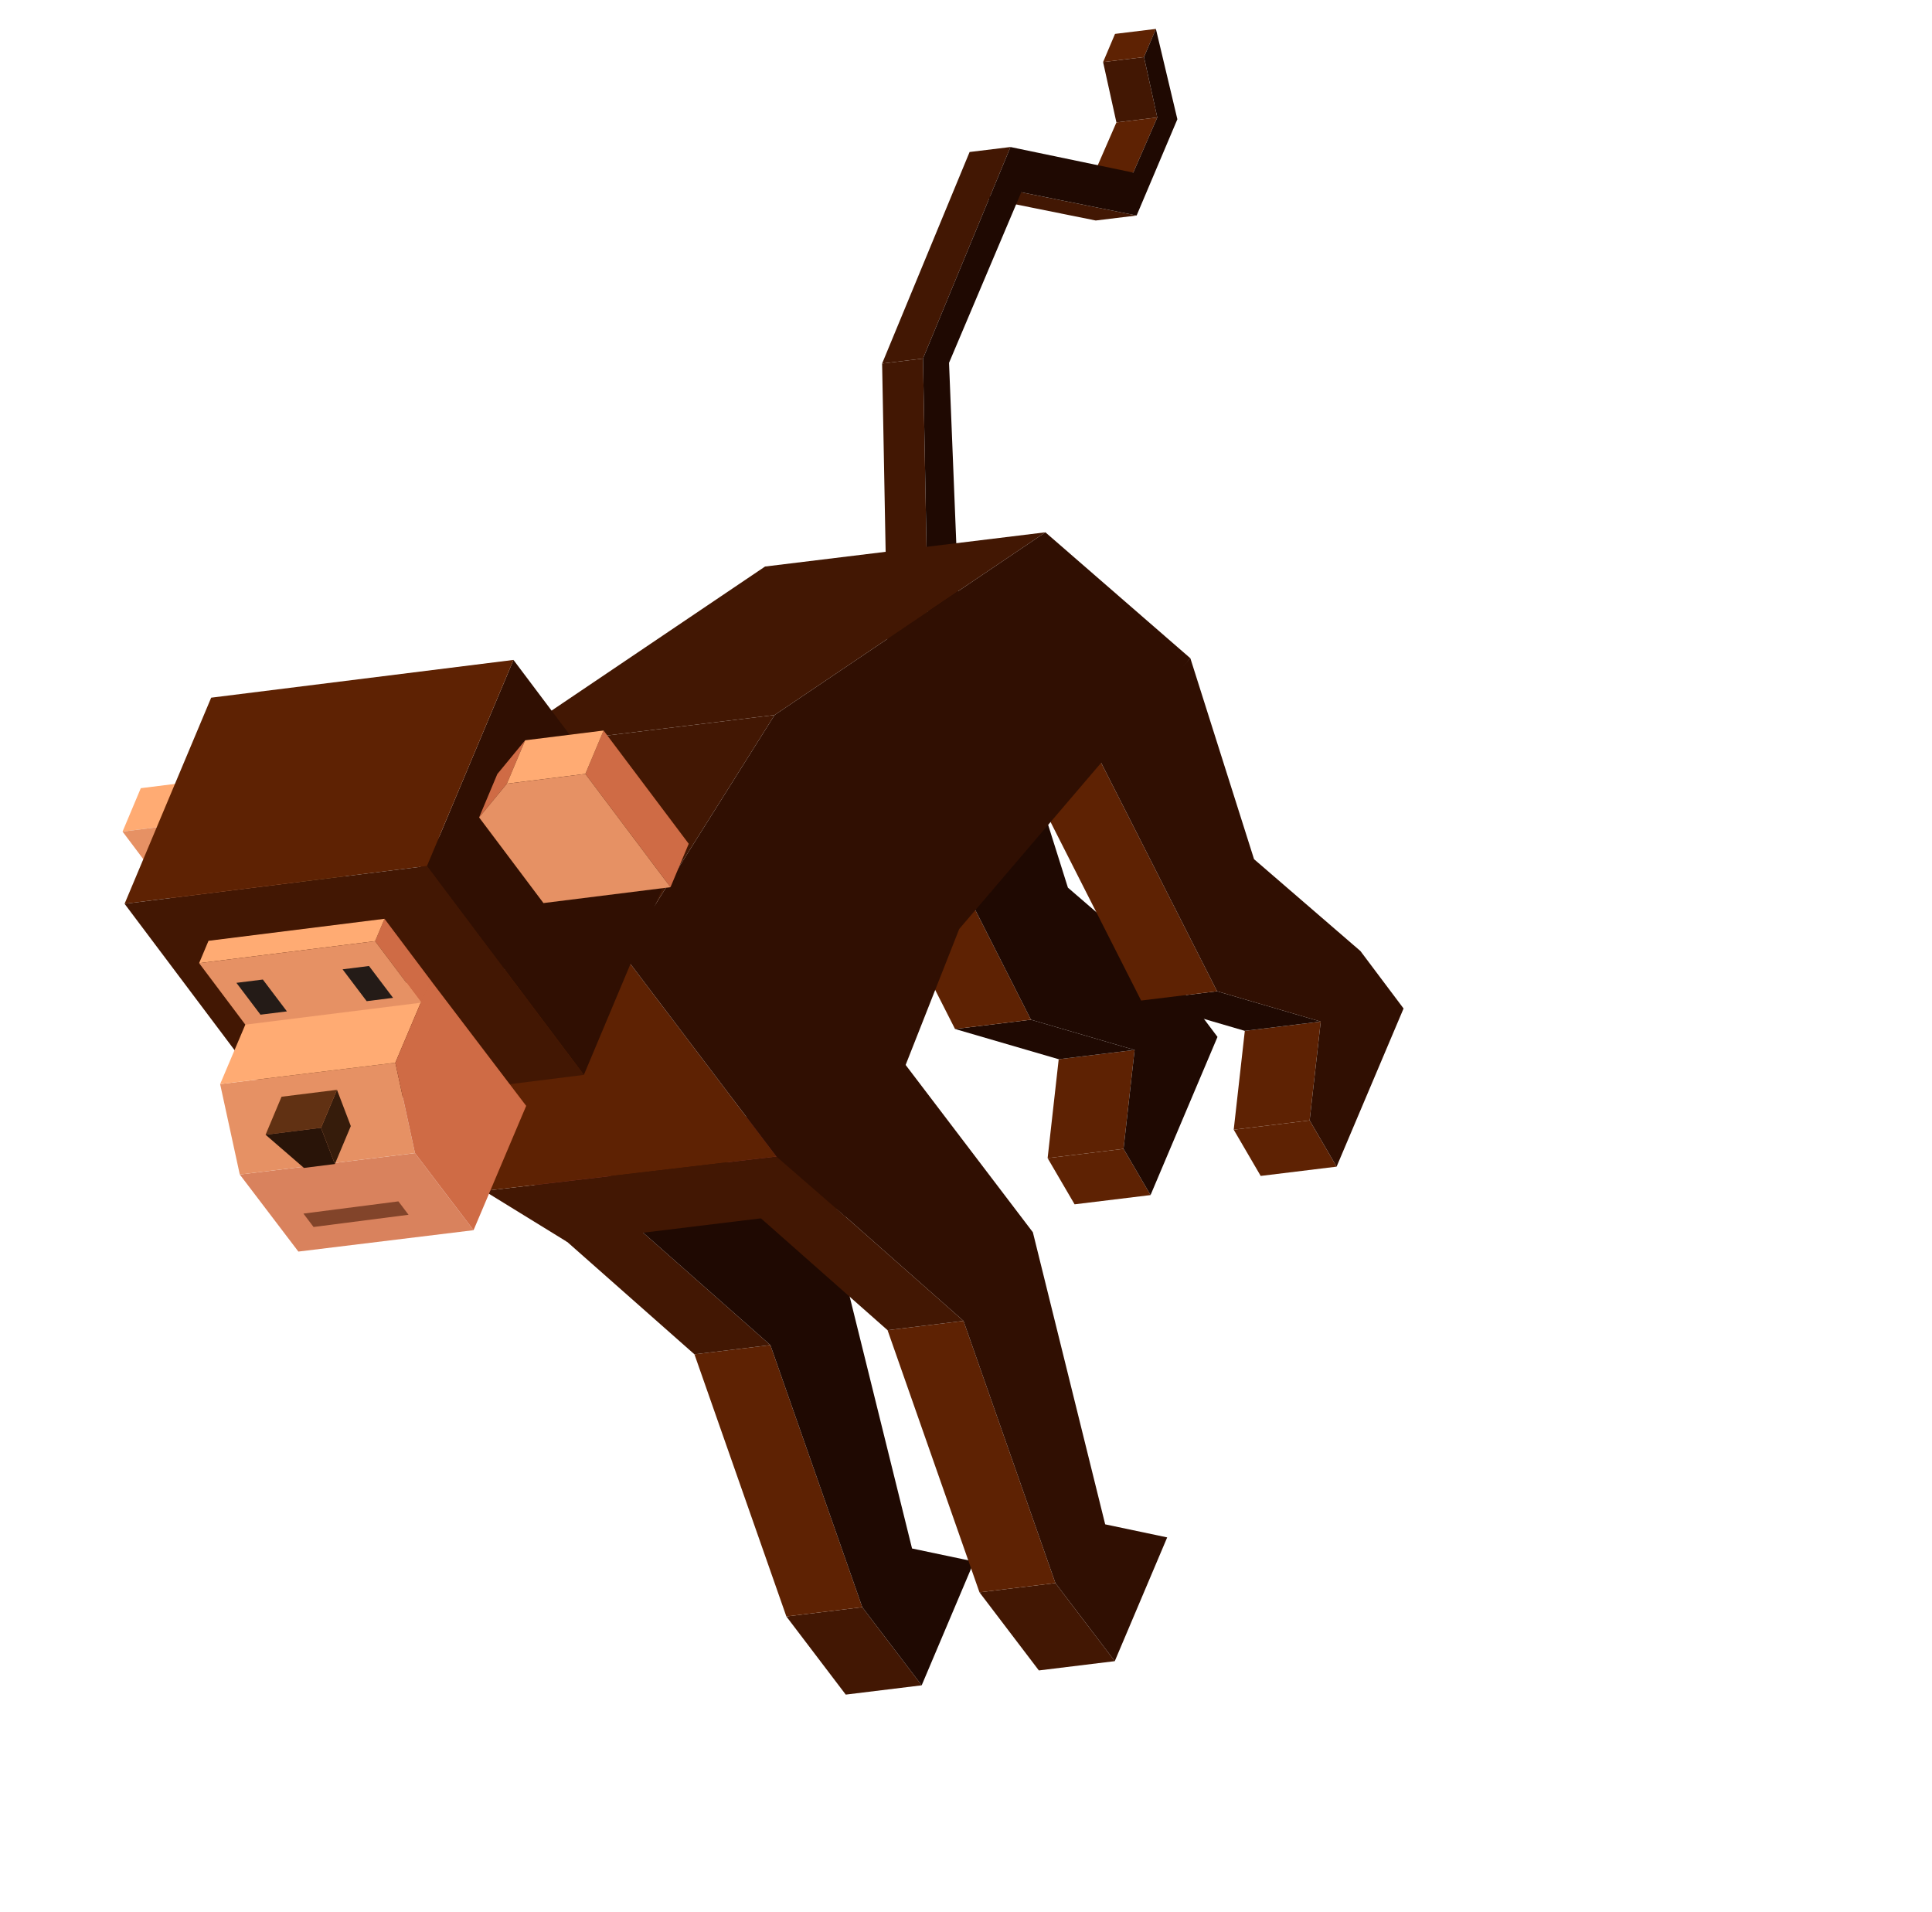 <svg width="196" height="194" viewBox="0 0 196 194" fill="none" xmlns="http://www.w3.org/2000/svg">
<g clip-path="url(#clip0_7_187)">
<path d="M117.406 11.915L113.26 12.421L111.908 6.296L116.057 5.789L117.406 11.915Z" fill="#421703"/>
<path d="M116.057 5.789L111.908 6.296L113.119 3.438L117.265 2.932L116.057 5.789Z" fill="#5E2203"/>
<path d="M114.968 17.509L110.822 18.015L113.26 12.421L117.406 11.915L114.968 17.509Z" fill="#5E2203"/>
<path d="M115.309 21.863L111.163 22.369L99.459 20.009L103.605 19.503L115.309 21.863Z" fill="#421703"/>
<path d="M93.637 36.373L89.49 36.878L98.365 15.42L102.511 14.914L93.637 36.373Z" fill="#421703"/>
<path d="M94.18 65.433L90.034 65.939L89.49 36.878L93.637 36.373L94.18 65.433Z" fill="#421703"/>
<path d="M97.431 65.474L93.282 65.981L90.034 65.939L94.18 65.433L97.431 65.474Z" fill="#542125"/>
<path d="M102.511 14.914L114.968 17.509L117.406 11.915L116.057 5.789L117.265 2.932L119.444 12.097L115.309 21.863L103.605 19.503L96.279 36.808L97.431 65.474L94.18 65.433L93.637 36.373L102.511 14.914Z" fill="#1F0902"/>
<path d="M93.504 170.966L85.8 171.908L79.776 163.981L87.477 163.041L93.504 170.966Z" fill="#421703"/>
<path d="M87.477 163.041L79.776 163.981L70.451 137.388L78.153 136.45L87.477 163.041Z" fill="#5E2203"/>
<path d="M78.153 136.45L70.451 137.388L53.347 122.278L61.048 121.338L78.153 136.45Z" fill="#421703"/>
<path d="M61.048 121.338L53.347 122.278L60.318 105.818L68.019 104.877L61.048 121.338Z" fill="#903940"/>
<path d="M68.019 104.877L85.191 127.458L92.526 157.085L98.82 158.409L93.504 170.966L87.477 163.041L78.153 136.45L61.048 121.338L68.019 104.877Z" fill="#1F0902"/>
<path d="M113.093 168.515L105.392 169.456L99.367 161.534L107.068 160.594L113.093 168.515Z" fill="#421703"/>
<path d="M107.068 160.594L99.367 161.534L90.042 134.94L97.746 133.998L107.068 160.594Z" fill="#5E2203"/>
<path d="M97.745 133.998L90.042 134.94L72.939 119.831L80.642 118.889L97.745 133.998Z" fill="#421703"/>
<path d="M80.642 118.889L72.939 119.831L79.91 103.365L87.611 102.425L80.642 118.889Z" fill="#903940"/>
<path d="M87.611 102.425L104.784 125.008L112.12 154.636L118.411 155.961L113.093 168.515L107.068 160.594L97.745 133.998L80.642 118.889L87.611 102.425Z" fill="#300F02"/>
<path d="M113.981 116.546L106.28 117.486L107.405 107.453L115.106 106.513L113.981 116.546Z" fill="#5E2203"/>
<path d="M116.722 121.233L109.017 122.172L106.28 117.486L113.981 116.546L116.722 121.233Z" fill="#5E2203"/>
<path d="M115.106 106.513L107.405 107.453L96.886 104.385L104.587 103.444L115.106 106.513Z" fill="#1F0902"/>
<path d="M93.5 81.587L85.797 82.529L94.125 70.303L101.826 69.363L93.5 81.587Z" fill="#8C373E"/>
<path d="M104.587 103.444L96.886 104.385L85.797 82.529L93.5 81.587L104.587 103.444Z" fill="#5E2203"/>
<path d="M93.5 81.587L101.826 69.363L108.339 90.046L119.136 99.36L123.514 105.189L116.722 121.233L113.981 116.546L115.106 106.513L104.587 103.444L93.5 81.587Z" fill="#1F0902"/>
<path d="M132.861 113.661L125.16 114.601L126.286 104.575L133.987 103.635L132.861 113.661Z" fill="#5E2203"/>
<path d="M135.597 118.351L127.896 119.291L125.16 114.601L132.861 113.661L135.597 118.351Z" fill="#5E2203"/>
<path d="M133.987 103.634L126.286 104.575L115.767 101.499L123.47 100.557L133.987 103.634Z" fill="#1F0902"/>
<path d="M123.47 100.557L115.767 101.499L104.679 79.642L111.301 76.571L123.47 100.557Z" fill="#5E2203"/>
<path d="M111.301 76.571L120.762 66.778L127.222 87.159L138.014 96.477L142.391 102.306L135.597 118.351L132.861 113.661L133.987 103.635L123.47 100.557L111.301 76.571Z" fill="#300F02"/>
<path d="M78.581 72.535L50.145 76.009L77.616 57.471L106.055 54L78.581 72.535Z" fill="#421703"/>
<path d="M85.069 122.631L57.548 125.992L49.133 120.812L80.844 117.075L85.069 122.631Z" fill="#421703"/>
<path d="M63.268 96.878L34.833 100.35L50.144 76.009L78.581 72.535L63.268 96.878Z" fill="#421703"/>
<path d="M78.763 117.322L49.133 120.812L34.834 100.35L63.268 96.878L78.763 117.322Z" fill="#5E2203"/>
<path d="M63.268 96.878L78.581 72.535L106.055 54L120.762 66.778L97.312 94.243L85.8 123.446L78.763 117.322L63.268 96.878Z" fill="#300F02"/>
<path d="M12.433 84.359L14.284 79.956L22.241 78.961L20.391 83.364L12.433 84.359Z" fill="#FFAB73"/>
<path d="M27.424 85.552L29.272 81.152L35.802 89.839L33.952 94.241L27.424 85.552Z" fill="#C28F55"/>
<path d="M20.391 83.364L22.241 78.961L29.272 81.152L27.424 85.552L20.391 83.364Z" fill="#FAB86E"/>
<path d="M20.391 83.364L27.424 85.552L33.952 94.241L21.07 95.849L12.433 84.359L20.391 83.364Z" fill="#E69164"/>
<path d="M43.309 87.853L52.092 66.945L68.016 88.134L59.233 109.042L43.309 87.853Z" fill="#300F02"/>
<path d="M12.638 91.685L21.424 70.775L52.092 66.945L43.309 87.853L12.638 91.685Z" fill="#5E2203"/>
<path d="M43.309 87.853L59.233 109.042L28.563 112.877L12.638 91.685L43.309 87.853Z" fill="#421703"/>
<path d="M48.606 82.922L50.454 78.522L53.275 75.1L51.424 79.502L48.606 82.922Z" fill="#CF6B45"/>
<path d="M59.386 78.508L61.234 74.107L69.871 85.597L68.021 90L59.386 78.508Z" fill="#CF6B45"/>
<path d="M51.424 79.502L53.275 75.1L61.234 74.107L59.386 78.508L51.424 79.502Z" fill="#FFAB73"/>
<path d="M59.386 78.508L68.02 90L55.134 91.611L48.606 82.922L51.424 79.502L59.386 78.508Z" fill="#E69164"/>
<path d="M48.041 124.796L30.27 126.965L24.326 119.149L42.099 116.978L48.041 124.796Z" fill="#D9825D"/>
<path d="M42.099 116.978L24.326 119.149L22.332 109.976L40.107 107.807L42.099 116.978Z" fill="#E69164"/>
<path d="M40.107 107.807L22.332 109.976L25.89 101.576L43.663 99.405L40.107 107.807Z" fill="#FFAB73"/>
<path d="M43.663 99.405L53.381 112.184L48.041 124.796L42.099 116.978L40.107 107.807L43.663 99.405Z" fill="#CF6B45"/>
<path d="M38.055 95.474L39.009 93.206L43.699 99.447L42.747 101.714L38.055 95.474Z" fill="#CF6B45"/>
<path d="M20.201 97.706L21.153 95.439L39.009 93.206L38.055 95.474L20.201 97.706Z" fill="#FFAB73"/>
<path d="M38.055 95.474L42.747 101.714L24.889 103.945L20.201 97.706L38.055 95.474Z" fill="#E69164"/>
<path d="M32.567 114.409L34.187 110.556L35.59 114.234L33.972 118.085L32.567 114.409Z" fill="#361C0B"/>
<path d="M26.942 115.111L28.562 111.258L34.187 110.556L32.567 114.409L26.942 115.111Z" fill="#613113"/>
<path d="M32.567 114.409L33.972 118.085L30.833 118.479L26.942 115.111L32.567 114.409Z" fill="#291408"/>
<path d="M41.446 123.231L31.81 124.471L30.783 123.112L40.419 121.872L41.446 123.231Z" fill="#82442A"/>
<path d="M29.108 102.6L26.426 102.934L23.984 99.703L26.666 99.369L29.108 102.6Z" fill="#241B17"/>
<path d="M39.877 101.226L37.197 101.563L34.755 98.332L37.435 97.995L39.877 101.226Z" fill="#241B17"/>
</g>
<defs>
<clipPath id="clip0_7_187">
<rect width="144.222" height="133.249" fill="white" transform="translate(0 86.97) rotate(-37.087)"/>
</clipPath>
</defs>
</svg>
